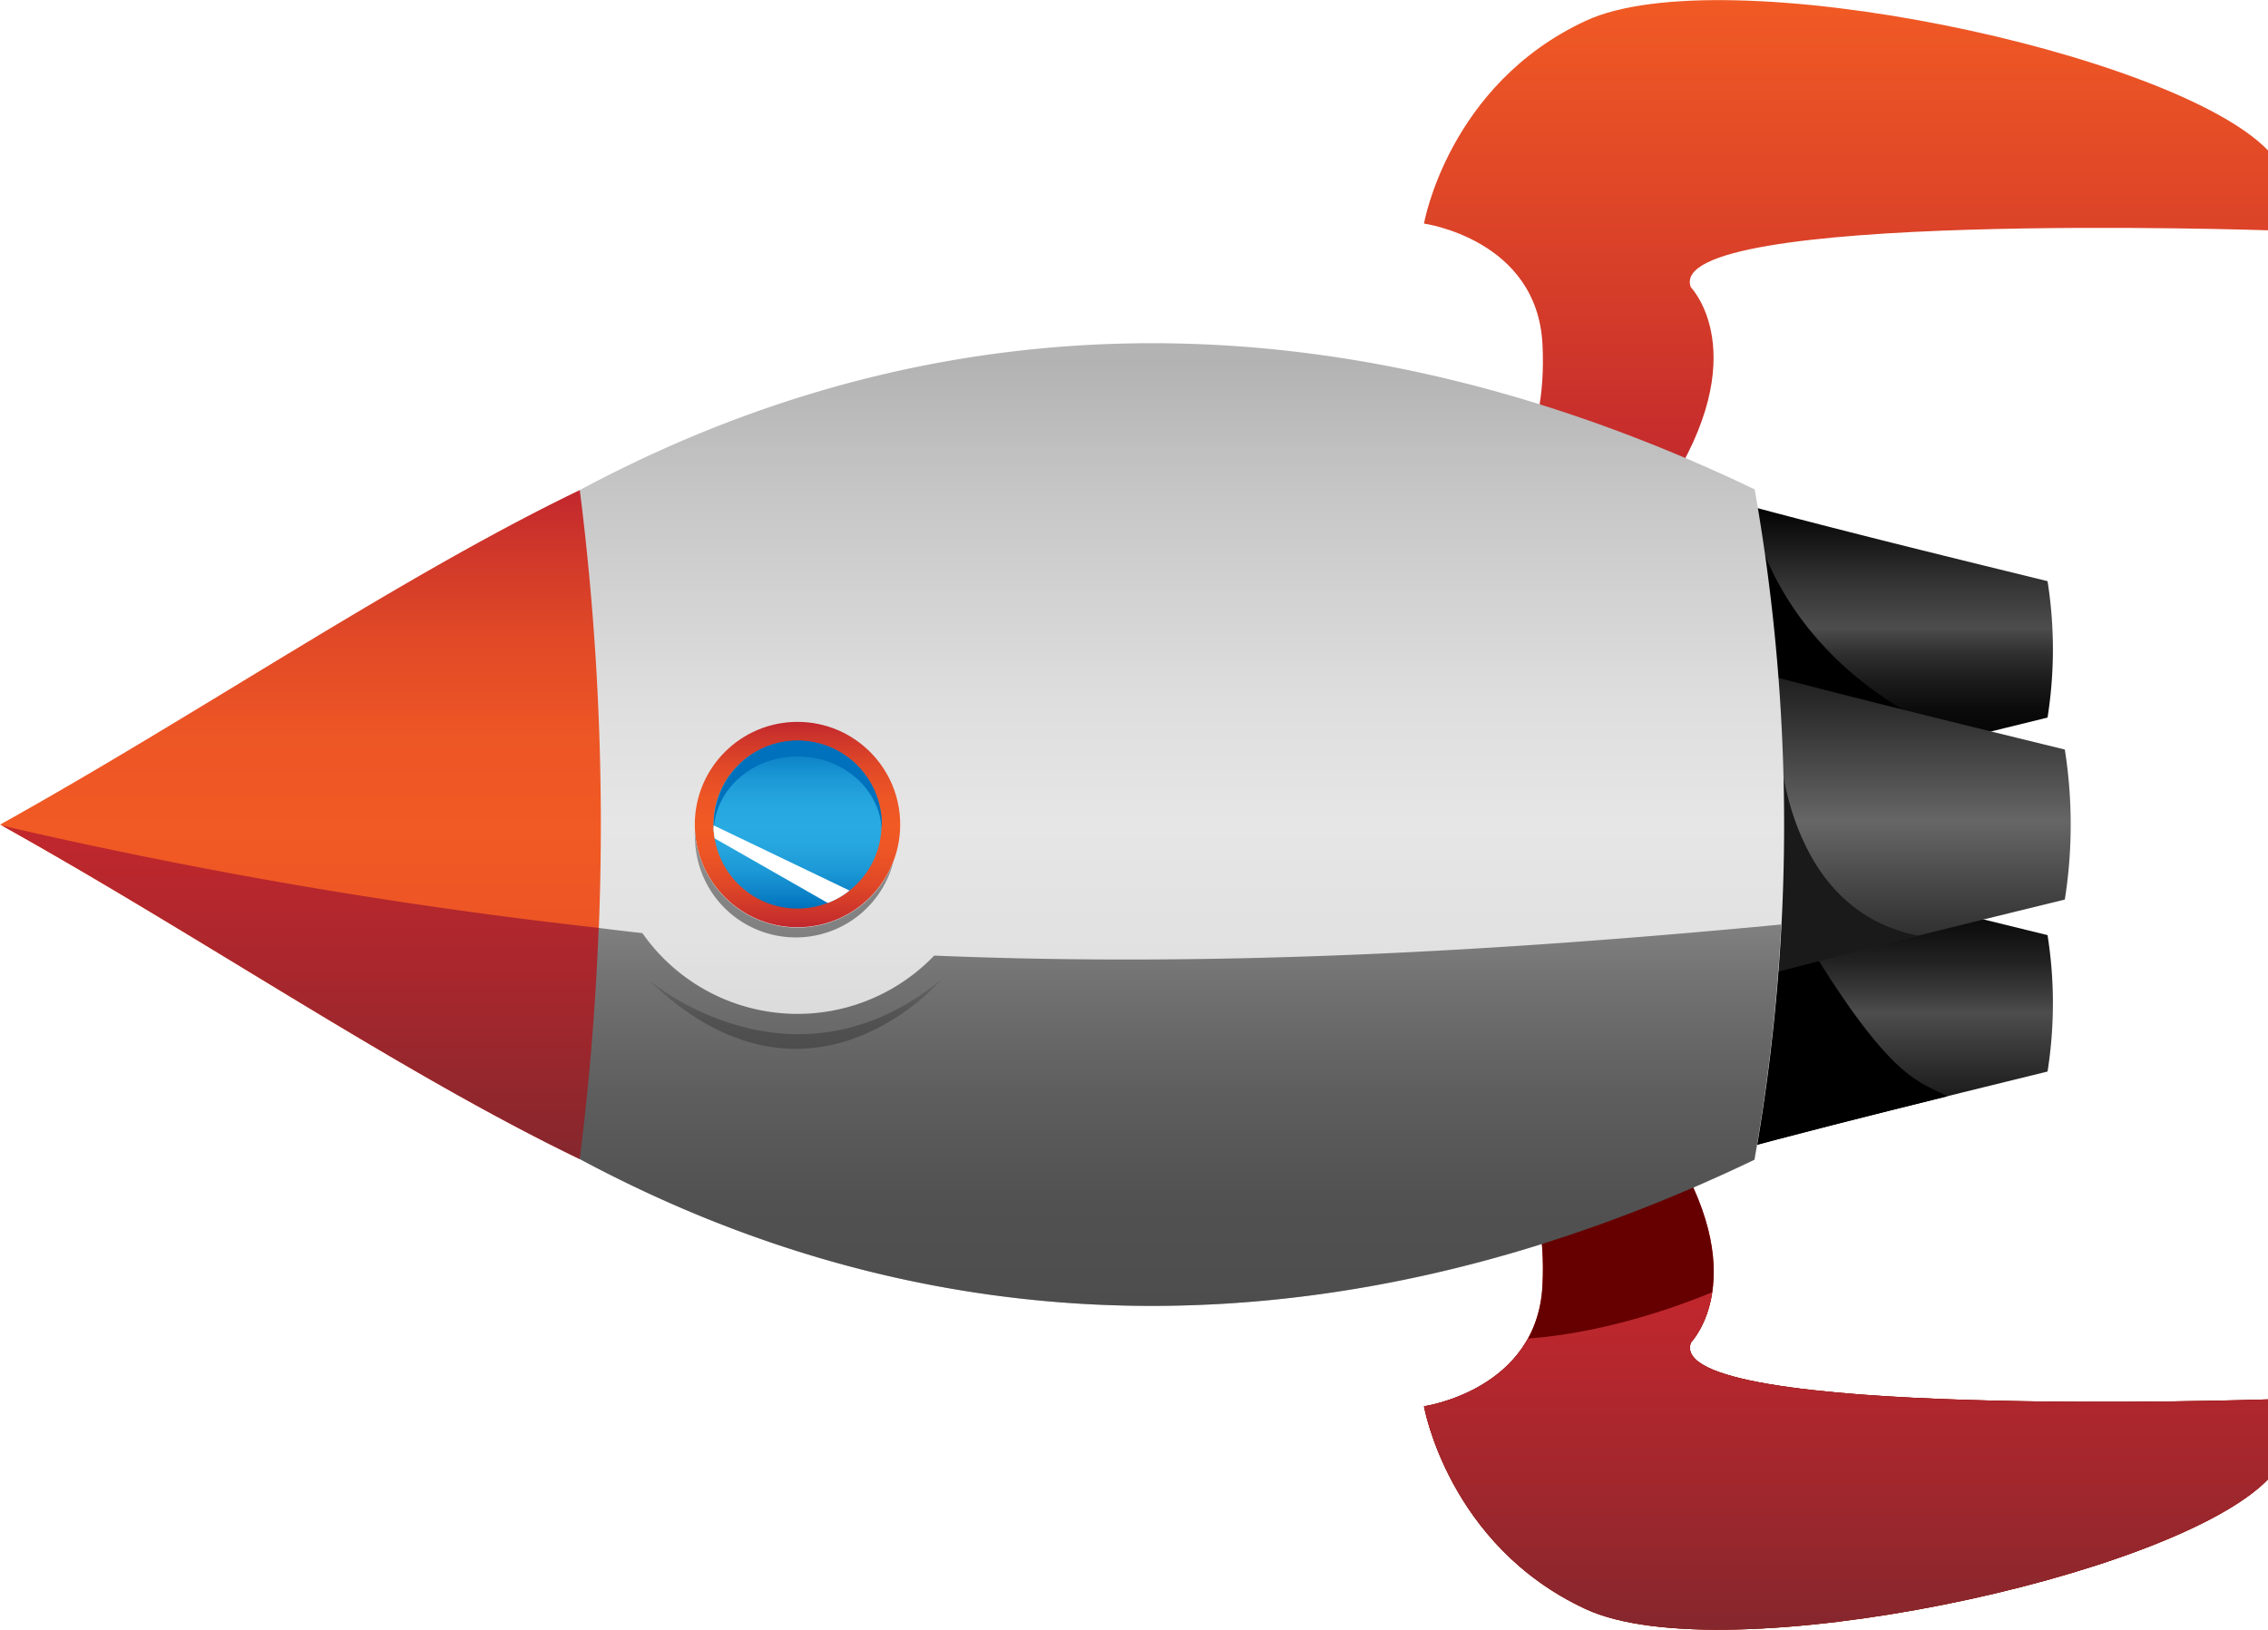 <svg id="ShipnFlames" xmlns="http://www.w3.org/2000/svg" xmlns:xlink="http://www.w3.org/1999/xlink" viewBox="0 0 583 418.99"><defs><style>.cls-1{fill:url(#linear-gradient);}.cls-2{fill:url(#linear-gradient-2);}.cls-3{fill:url(#linear-gradient-3);}.cls-4{fill:#1a1a1a;}.cls-5{fill:url(#linear-gradient-4);}.cls-6{fill:url(#linear-gradient-5);}.cls-7{fill:url(#linear-gradient-6);}.cls-8{fill:url(#linear-gradient-7);}.cls-9{fill:url(#linear-gradient-8);}.cls-10{fill:url(#linear-gradient-9);}.cls-11{fill:url(#linear-gradient-10);}.cls-12{fill:#fff;}.cls-13{fill:#0071bc;}.cls-14{fill:#600;}.cls-15{fill:url(#linear-gradient-11);}.cls-16{fill:url(#linear-gradient-12);}.cls-17{fill:url(#linear-gradient-13);}.cls-18{fill:url(#linear-gradient-14);}</style><linearGradient id="linear-gradient" x1="1270.61" y1="-149.07" x2="1348.01" y2="-149.07" gradientTransform="translate(341.17 -1135.8) rotate(90)" gradientUnits="userSpaceOnUse"><stop offset="0.02"/><stop offset="0.28" stop-color="#343434"/><stop offset="0.43" stop-color="#4d4d4d"/><stop offset="0.44" stop-color="#484848"/><stop offset="0.52" stop-color="#2e2e2e"/><stop offset="0.61" stop-color="#1a1a1a"/><stop offset="0.7" stop-color="#0b0b0b"/><stop offset="0.81" stop-color="#030303"/><stop offset="1"/></linearGradient><linearGradient id="linear-gradient-2" x1="1361.61" y1="-149.07" x2="1439.01" y2="-149.07" gradientTransform="translate(341.17 -1135.8) rotate(90)" gradientUnits="userSpaceOnUse"><stop offset="0.02"/><stop offset="0.14" stop-color="#040404"/><stop offset="0.25" stop-color="#0f0f0f"/><stop offset="0.36" stop-color="#222"/><stop offset="0.47" stop-color="#3c3c3c"/><stop offset="0.53" stop-color="#4d4d4d"/><stop offset="0.84" stop-color="#161616"/><stop offset="1"/></linearGradient><linearGradient id="linear-gradient-3" x1="1311.75" y1="-149.41" x2="1396.89" y2="-149.41" gradientTransform="translate(341.17 -1135.8) rotate(90)" gradientUnits="userSpaceOnUse"><stop offset="0.02" stop-color="#1a1a1a"/><stop offset="0.19" stop-color="#333"/><stop offset="0.49" stop-color="#666"/><stop offset="0.78" stop-color="#383838"/><stop offset="1" stop-color="#1a1a1a"/></linearGradient><linearGradient id="linear-gradient-4" x1="1142.32" y1="-138.29" x2="1268.33" y2="-138.29" gradientTransform="translate(341.17 -1135.8) rotate(90)" gradientUnits="userSpaceOnUse"><stop offset="0" stop-color="#f15a24"/><stop offset="0.67" stop-color="#d2392a"/><stop offset="1" stop-color="#c1272d"/></linearGradient><linearGradient id="linear-gradient-5" x1="400.69" y1="-138.29" x2="526.69" y2="-138.29" gradientTransform="matrix(0, -1, -1, 0, 341.17, 826.2)" xlink:href="#linear-gradient-4"/><linearGradient id="linear-gradient-6" x1="1230.56" y1="32.42" x2="1478.06" y2="32.42" gradientTransform="translate(341.17 -1135.8) rotate(90)" gradientUnits="userSpaceOnUse"><stop offset="0.02" stop-color="#b3b3b3"/><stop offset="0.17" stop-color="#c8c8c8"/><stop offset="0.37" stop-color="#dedede"/><stop offset="0.5" stop-color="#e6e6e6"/><stop offset="0.63" stop-color="#e1e1e1"/><stop offset="0.78" stop-color="#d4d4d4"/><stop offset="0.94" stop-color="#bdbdbd"/><stop offset="1" stop-color="#b3b3b3"/></linearGradient><linearGradient id="linear-gradient-7" x1="1268.32" y1="259" x2="1440.32" y2="259" gradientTransform="translate(341.17 -1135.8) rotate(90)" gradientUnits="userSpaceOnUse"><stop offset="0" stop-color="#c1272d"/><stop offset="0.07" stop-color="#cd342b"/><stop offset="0.22" stop-color="#e14927"/><stop offset="0.37" stop-color="#ed5625"/><stop offset="0.51" stop-color="#f15a24"/><stop offset="0.64" stop-color="#ed5525"/><stop offset="0.79" stop-color="#e04827"/><stop offset="0.94" stop-color="#cb322b"/><stop offset="1" stop-color="#c1272d"/></linearGradient><linearGradient id="linear-gradient-8" x1="1327.92" y1="131.21" x2="1380.72" y2="131.21" gradientTransform="translate(336.21 -1142.32) rotate(90)" xlink:href="#linear-gradient-7"/><linearGradient id="linear-gradient-9" x1="1355.89" y1="132.1" x2="1383.35" y2="132.1" gradientTransform="translate(341.17 -1135.8) rotate(90)" gradientUnits="userSpaceOnUse"><stop offset="0" stop-color="#999"/><stop offset="0.18" stop-color="#919191"/><stop offset="0.6" stop-color="#848484"/><stop offset="1" stop-color="gray"/></linearGradient><linearGradient id="linear-gradient-10" x1="1332.72" y1="131.21" x2="1375.92" y2="131.21" gradientTransform="translate(336.21 -1142.32) rotate(90)" gradientUnits="userSpaceOnUse"><stop offset="0" stop-color="#0071bc"/><stop offset="0.1" stop-color="#0e85c9"/><stop offset="0.24" stop-color="#1d9ad7"/><stop offset="0.38" stop-color="#26a7df"/><stop offset="0.51" stop-color="#29abe2"/><stop offset="0.63" stop-color="#26a6df"/><stop offset="0.77" stop-color="#1c99d6"/><stop offset="0.91" stop-color="#0d83c8"/><stop offset="1" stop-color="#0071bc"/></linearGradient><linearGradient id="linear-gradient-11" x1="1380.02" y1="32.77" x2="1478.06" y2="32.77" gradientTransform="translate(341.17 -1135.8) rotate(90)" gradientUnits="userSpaceOnUse"><stop offset="0" stop-color="gray"/><stop offset="0.14" stop-color="#737373"/><stop offset="0.44" stop-color="#5e5e5e"/><stop offset="0.73" stop-color="#515151"/><stop offset="1" stop-color="#4d4d4d"/></linearGradient><linearGradient id="linear-gradient-12" x1="1354.57" y1="259.03" x2="1440.32" y2="259.03" gradientTransform="translate(341.17 -1135.8) rotate(90)" gradientUnits="userSpaceOnUse"><stop offset="0" stop-color="#c1272d"/><stop offset="0.58" stop-color="#a0272d"/><stop offset="1" stop-color="#85272d"/></linearGradient><linearGradient id="linear-gradient-13" x1="1394.2" y1="131.92" x2="1411.97" y2="131.92" gradientTransform="translate(341.17 -1135.8) rotate(90)" gradientUnits="userSpaceOnUse"><stop offset="0" stop-color="#666"/><stop offset="0.18" stop-color="#5e5e5e"/><stop offset="0.6" stop-color="#515151"/><stop offset="1" stop-color="#4d4d4d"/></linearGradient><linearGradient id="linear-gradient-14" x1="1474.58" y1="-138.29" x2="1561.31" y2="-138.29" xlink:href="#linear-gradient-12"/></defs><g id="Rocket_Ship"><path id="boosterlft" class="cls-1" d="M531.29,191a112.09,112.09,0,0,0,0-35.07c-28.95-7.08-57.43-14.08-83.48-21.17v77.4C473.85,205.11,502.34,198.12,531.29,191Z" transform="translate(-4.96 -6.52)"/><path d="M447.81,134.81c2.33.64,4.69,1.27,7.06,1.9,1.41,7.85,9.26,38.23,47.74,56.86a44.49,44.49,0,0,1,5.58,3.14c-20.92,5.16-41.3,10.3-60.38,15.5Z" transform="translate(-4.96 -6.52)"/><path id="boosterrght" class="cls-2" d="M531.29,282a112.09,112.09,0,0,0,0-35.07c-28.95-7.08-57.43-14.08-83.48-21.17v77.4C473.85,296.11,502.34,289.12,531.29,282Z" transform="translate(-4.96 -6.52)"/><path d="M447.81,266.87l6.78-39.23,4.2,1.12,11,20.4c21.71,35.65,28.64,35.33,35.73,39.22-20,4.94-39.44,9.86-57.71,14.84Z" transform="translate(-4.96 -6.52)"/><path id="boostermid" class="cls-3" d="M535.73,237.79a123.5,123.5,0,0,0,0-38.57c-31.84-7.79-63.18-15.48-91.83-23.28v85.14C472.55,253.28,503.88,245.58,535.73,237.79Z" transform="translate(-4.96 -6.52)"/><path class="cls-4" d="M443.9,201.84,462,192.51s-.71,47.29,36,54.57c-11,2.81-43.73,11.17-54.13,14Z" transform="translate(-4.96 -6.52)"/><path id="left_fin" data-name="left fin" class="cls-5" d="M391.06,132.51S402.85,122,401.46,95,371,64,371,64s6.24-35.74,41.6-52.14S563.7,20,588,45.22V65.73S432,60.46,439.6,80.38c0,0,16.64,17-6.24,52.14h-42.3Z" transform="translate(-4.96 -6.52)"/><path id="right_fin" data-name="right fin" class="cls-6" d="M391.06,299.51s11.79,10.55,10.4,37.5S371,368.06,371,368.06s6.24,35.74,41.6,52.14S563.7,412,588,386.8V366.29s-156,5.27-148.36-14.65c0,0,16.64-17-6.24-52.14h-42.3Z" transform="translate(-4.96 -6.52)"/><path id="shipbody" class="cls-7" d="M456,304.68a494,494,0,0,0,0-172.35c-104.46-50.06-208-50.19-302,.18v172C247.94,354.87,351.49,354.74,456,304.68Z" transform="translate(-4.96 -6.52)"/><path id="nosecone" class="cls-8" d="M154,304.51a686.57,686.57,0,0,0,0-172c-46.32,22.32-97.53,57.34-149,86C56.43,247.17,107.64,282.18,154,304.51Z" transform="translate(-4.96 -6.52)"/><circle id="window_frame" data-name="window frame" class="cls-9" cx="205" cy="211.99" r="26.4"/><path class="cls-10" d="M183.56,221.64c0-.52,0-1,.05-1.56a26.4,26.4,0,0,0,51,8,25.91,25.91,0,0,1-51-6.42Z" transform="translate(-4.96 -6.52)"/><circle id="window" class="cls-11" cx="205" cy="211.99" r="21.6"/><path class="cls-12" d="M217.74,238.64a21.69,21.69,0,0,0,5.58-3.18" transform="translate(-4.96 -6.52)"/><path class="cls-12" d="M188.37,218.68a20.8,20.8,0,0,0,.31,3.37" transform="translate(-4.96 -6.52)"/><path class="cls-12" d="M188.67,222.06a22,22,0,0,1-.31-3.37l34.95,16.78a21.52,21.52,0,0,1-5.58,3.18Z" transform="translate(-4.96 -6.52)"/><path class="cls-13" d="M210,201c-11.57,0-21,8.25-21.55,18.61,0-.35,0-.7,0-1.06a21.6,21.6,0,1,1,43.2,0c0,.36,0,.71-.05,1.06C231,209.21,221.53,201,210,201Z" transform="translate(-4.96 -6.52)"/><path id="right_finshadow" data-name="right finshadow" class="cls-14" d="M391.06,299.51s11.79,10.55,10.4,37.5S371,368.06,371,368.06s6.24,35.74,41.6,52.14S563.7,412,588,386.8V366.29s-156,5.27-148.36-14.65c0,0,16.64-17-6.24-52.14h-42.3Z" transform="translate(-4.96 -6.52)"/><path id="bodyshadow" class="cls-15" d="M154,304.51c0-21.64,1.87-37.42,4.87-59.42,3.75.47,7.48.91,11.22,1.33a48.67,48.67,0,0,0,75,5.78c72.42,3,144-1,217.74-8a497.06,497.06,0,0,1-6.9,60.47C351.49,354.74,247.94,354.87,154,304.51Z" transform="translate(-4.96 -6.52)"/><path id="coneshadow" class="cls-16" d="M158.85,245.07c-.77,19.85-2.38,39.7-4.87,59.44C107.8,282.25,56.75,247.38,5.43,218.76A1331.35,1331.35,0,0,0,158.85,245.07Z" transform="translate(-4.96 -6.52)"/><path id="windowshadow" class="cls-17" d="M171.6,258.39s36.71,31.53,75.29,0C246.9,258.39,213,298.39,171.6,258.39Z" transform="translate(-4.96 -6.52)"/><path class="cls-18" d="M412.56,420.2C377.2,403.79,371,368.06,371,368.06s18.55-2.63,26.74-17.4c8.63-.63,25.56-3,47.35-11.89-1.3,8.64-5.46,12.88-5.46,12.88C432,371.57,588,366.3,588,366.3v20.5C563.69,412,447.91,436.61,412.56,420.2Z" transform="translate(-4.96 -6.52)"/></g></svg>